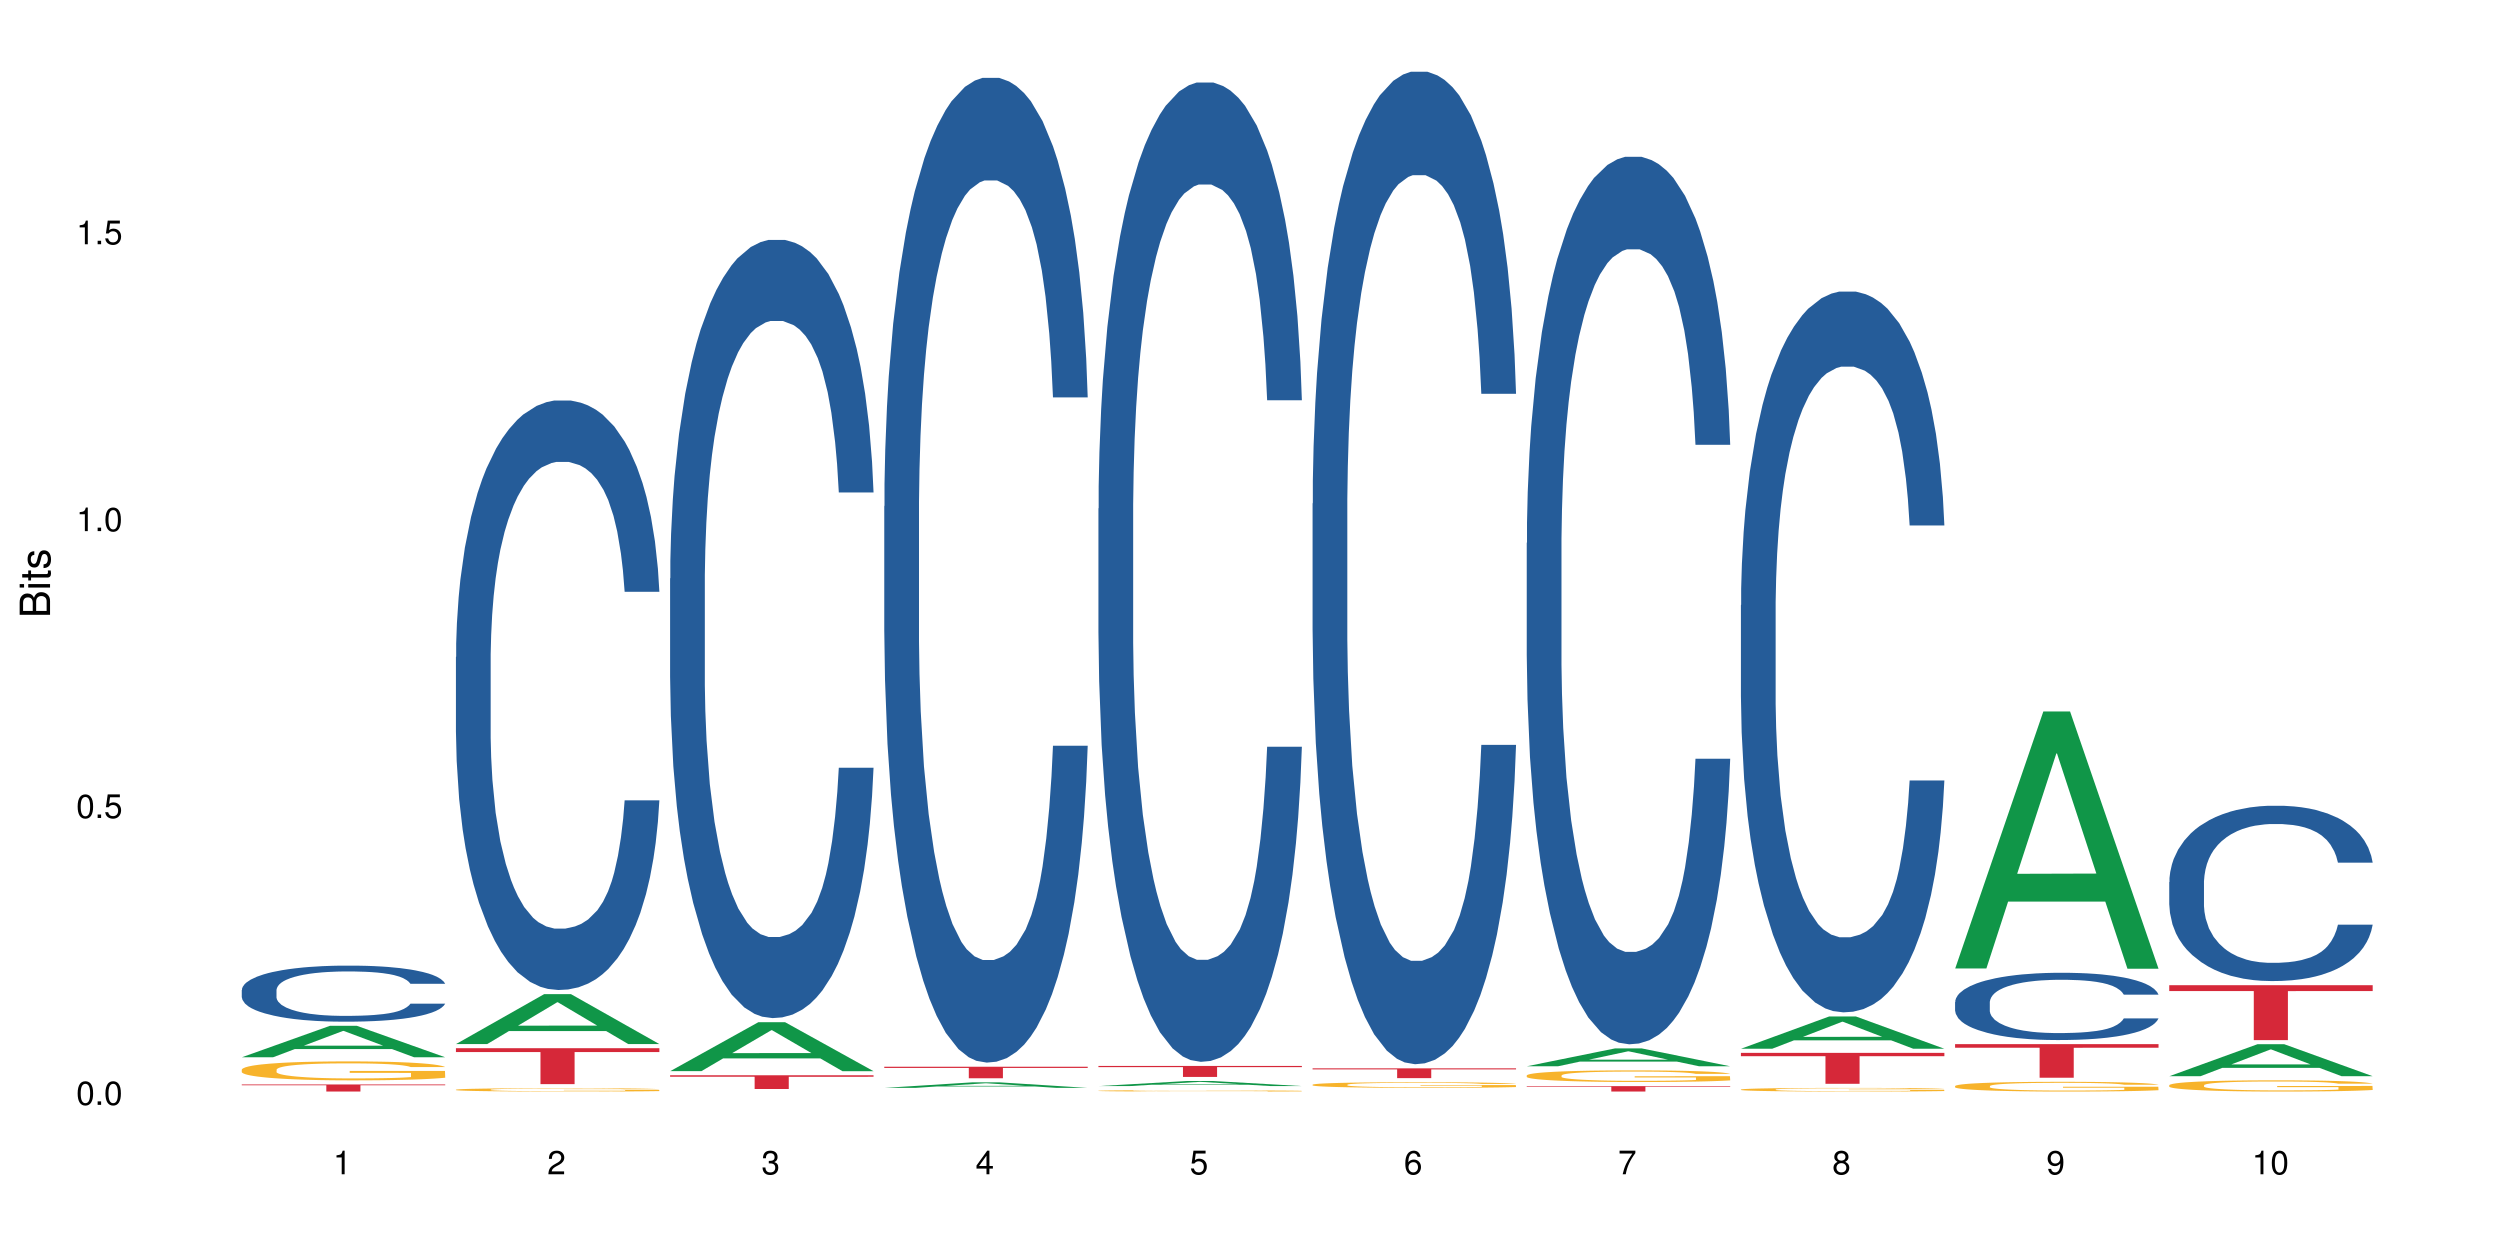 <?xml version="1.0" encoding="UTF-8"?>
<svg xmlns="http://www.w3.org/2000/svg" xmlns:xlink="http://www.w3.org/1999/xlink" width="720pt" height="360pt" viewBox="0 0 720 360" version="1.1">
<defs>
<g>
<symbol overflow="visible" id="glyph0-0">
<path style="stroke:none;" d=""/>
</symbol>
<symbol overflow="visible" id="glyph0-1">
<path style="stroke:none;" d="M 2.641 -6.797 C 2 -6.797 1.422 -6.531 1.078 -6.047 C 0.641 -5.453 0.406 -4.547 0.406 -3.297 C 0.406 -1 1.188 0.219 2.641 0.219 C 4.078 0.219 4.859 -1 4.859 -3.234 C 4.859 -4.562 4.656 -5.438 4.203 -6.047 C 3.844 -6.531 3.281 -6.797 2.641 -6.797 Z M 2.641 -6.047 C 3.547 -6.047 4 -5.125 4 -3.312 C 4 -1.375 3.562 -0.484 2.625 -0.484 C 1.734 -0.484 1.281 -1.422 1.281 -3.281 C 1.281 -5.141 1.734 -6.047 2.641 -6.047 Z M 2.641 -6.047 "/>
</symbol>
<symbol overflow="visible" id="glyph0-2">
<path style="stroke:none;" d="M 1.828 -1 L 0.828 -1 L 0.828 0 L 1.828 0 Z M 1.828 -1 "/>
</symbol>
<symbol overflow="visible" id="glyph0-3">
<path style="stroke:none;" d="M 4.562 -6.797 L 1.062 -6.797 L 0.547 -3.094 L 1.328 -3.094 C 1.719 -3.562 2.047 -3.734 2.578 -3.734 C 3.484 -3.734 4.062 -3.109 4.062 -2.094 C 4.062 -1.125 3.484 -0.531 2.578 -0.531 C 1.828 -0.531 1.375 -0.906 1.188 -1.672 L 0.328 -1.672 C 0.453 -1.109 0.547 -0.844 0.75 -0.594 C 1.125 -0.078 1.828 0.219 2.594 0.219 C 3.969 0.219 4.922 -0.781 4.922 -2.219 C 4.922 -3.562 4.031 -4.484 2.719 -4.484 C 2.25 -4.484 1.859 -4.359 1.469 -4.062 L 1.734 -5.969 L 4.562 -5.969 Z M 4.562 -6.797 "/>
</symbol>
<symbol overflow="visible" id="glyph0-4">
<path style="stroke:none;" d="M 2.484 -4.844 L 2.484 0 L 3.328 0 L 3.328 -6.797 L 2.766 -6.797 C 2.469 -5.75 2.281 -5.609 0.984 -5.453 L 0.984 -4.844 Z M 2.484 -4.844 "/>
</symbol>
<symbol overflow="visible" id="glyph0-5">
<path style="stroke:none;" d="M 4.859 -0.828 L 1.281 -0.828 C 1.359 -1.391 1.672 -1.75 2.5 -2.234 L 3.469 -2.75 C 4.406 -3.266 4.906 -3.969 4.906 -4.812 C 4.906 -5.375 4.672 -5.906 4.266 -6.266 C 3.859 -6.625 3.375 -6.797 2.719 -6.797 C 1.859 -6.797 1.219 -6.5 0.844 -5.922 C 0.609 -5.562 0.5 -5.125 0.484 -4.438 L 1.328 -4.438 C 1.359 -4.906 1.406 -5.188 1.531 -5.406 C 1.75 -5.812 2.188 -6.062 2.703 -6.062 C 3.469 -6.062 4.031 -5.516 4.031 -4.781 C 4.031 -4.25 3.719 -3.797 3.125 -3.438 L 2.234 -2.938 C 0.812 -2.141 0.406 -1.5 0.328 0 L 4.859 0 Z M 4.859 -0.828 "/>
</symbol>
<symbol overflow="visible" id="glyph0-6">
<path style="stroke:none;" d="M 2.125 -3.125 L 2.578 -3.125 C 3.516 -3.125 3.984 -2.703 3.984 -1.891 C 3.984 -1.031 3.469 -0.531 2.578 -0.531 C 1.656 -0.531 1.203 -0.984 1.156 -1.969 L 0.312 -1.969 C 0.344 -1.422 0.438 -1.078 0.609 -0.766 C 0.953 -0.109 1.625 0.219 2.547 0.219 C 3.953 0.219 4.859 -0.609 4.859 -1.906 C 4.859 -2.766 4.516 -3.25 3.703 -3.516 C 4.344 -3.766 4.656 -4.25 4.656 -4.938 C 4.656 -6.109 3.875 -6.797 2.578 -6.797 C 1.203 -6.797 0.484 -6.047 0.453 -4.609 L 1.297 -4.609 C 1.312 -5.016 1.344 -5.25 1.453 -5.453 C 1.641 -5.828 2.062 -6.062 2.594 -6.062 C 3.344 -6.062 3.797 -5.625 3.797 -4.906 C 3.797 -4.422 3.609 -4.141 3.25 -3.984 C 3.016 -3.891 2.719 -3.844 2.125 -3.844 Z M 2.125 -3.125 "/>
</symbol>
<symbol overflow="visible" id="glyph0-7">
<path style="stroke:none;" d="M 3.141 -1.625 L 3.141 0 L 3.984 0 L 3.984 -1.625 L 4.984 -1.625 L 4.984 -2.391 L 3.984 -2.391 L 3.984 -6.797 L 3.359 -6.797 L 0.266 -2.516 L 0.266 -1.625 Z M 3.141 -2.391 L 1 -2.391 L 3.141 -5.359 Z M 3.141 -2.391 "/>
</symbol>
<symbol overflow="visible" id="glyph0-8">
<path style="stroke:none;" d="M 4.781 -5.031 C 4.609 -6.141 3.891 -6.797 2.844 -6.797 C 2.094 -6.797 1.422 -6.438 1.031 -5.828 C 0.609 -5.172 0.406 -4.344 0.406 -3.094 C 0.406 -1.953 0.578 -1.234 0.984 -0.625 C 1.359 -0.078 1.953 0.219 2.703 0.219 C 3.984 0.219 4.922 -0.734 4.922 -2.078 C 4.922 -3.344 4.062 -4.234 2.844 -4.234 C 2.172 -4.234 1.641 -3.969 1.281 -3.469 C 1.281 -5.125 1.828 -6.047 2.797 -6.047 C 3.391 -6.047 3.797 -5.672 3.938 -5.031 Z M 2.734 -3.484 C 3.547 -3.484 4.062 -2.922 4.062 -2 C 4.062 -1.156 3.484 -0.531 2.703 -0.531 C 1.922 -0.531 1.328 -1.188 1.328 -2.047 C 1.328 -2.891 1.906 -3.484 2.734 -3.484 Z M 2.734 -3.484 "/>
</symbol>
<symbol overflow="visible" id="glyph0-9">
<path style="stroke:none;" d="M 4.984 -6.797 L 0.438 -6.797 L 0.438 -5.969 L 4.109 -5.969 C 2.5 -3.656 1.828 -2.234 1.328 0 L 2.219 0 C 2.594 -2.172 3.453 -4.047 4.984 -6.094 Z M 4.984 -6.797 "/>
</symbol>
<symbol overflow="visible" id="glyph0-10">
<path style="stroke:none;" d="M 3.75 -3.578 C 4.453 -4 4.688 -4.344 4.688 -4.984 C 4.688 -6.047 3.844 -6.797 2.641 -6.797 C 1.438 -6.797 0.594 -6.047 0.594 -4.984 C 0.594 -4.359 0.828 -4.016 1.516 -3.578 C 0.734 -3.203 0.359 -2.641 0.359 -1.891 C 0.359 -0.641 1.297 0.219 2.641 0.219 C 3.984 0.219 4.922 -0.641 4.922 -1.875 C 4.922 -2.641 4.531 -3.203 3.75 -3.578 Z M 2.641 -6.047 C 3.359 -6.047 3.812 -5.625 3.812 -4.969 C 3.812 -4.344 3.344 -3.922 2.641 -3.922 C 1.922 -3.922 1.453 -4.344 1.453 -4.984 C 1.453 -5.625 1.922 -6.047 2.641 -6.047 Z M 2.641 -3.203 C 3.484 -3.203 4.062 -2.672 4.062 -1.875 C 4.062 -1.062 3.484 -0.531 2.625 -0.531 C 1.797 -0.531 1.219 -1.078 1.219 -1.875 C 1.219 -2.672 1.797 -3.203 2.641 -3.203 Z M 2.641 -3.203 "/>
</symbol>
<symbol overflow="visible" id="glyph0-11">
<path style="stroke:none;" d="M 0.516 -1.547 C 0.672 -0.438 1.406 0.219 2.438 0.219 C 3.188 0.219 3.859 -0.141 4.266 -0.75 C 4.688 -1.406 4.891 -2.25 4.891 -3.484 C 4.891 -4.625 4.703 -5.359 4.312 -5.953 C 3.938 -6.5 3.344 -6.797 2.594 -6.797 C 1.297 -6.797 0.359 -5.844 0.359 -4.516 C 0.359 -3.25 1.234 -2.344 2.453 -2.344 C 3.094 -2.344 3.562 -2.578 4.016 -3.109 C 4 -1.453 3.469 -0.531 2.5 -0.531 C 1.906 -0.531 1.484 -0.906 1.359 -1.547 Z M 2.578 -6.062 C 3.375 -6.062 3.969 -5.406 3.969 -4.531 C 3.969 -3.688 3.375 -3.094 2.547 -3.094 C 1.734 -3.094 1.234 -3.672 1.234 -4.578 C 1.234 -5.438 1.797 -6.062 2.578 -6.062 Z M 2.578 -6.062 "/>
</symbol>
<symbol overflow="visible" id="glyph1-0">
<path style="stroke:none;" d=""/>
</symbol>
<symbol overflow="visible" id="glyph1-1">
<path style="stroke:none;" d="M 0 -0.953 L 0 -4.891 C 0 -5.719 -0.234 -6.344 -0.734 -6.797 C -1.188 -7.234 -1.812 -7.469 -2.5 -7.469 C -3.547 -7.469 -4.188 -7 -4.625 -5.875 C -4.984 -6.672 -5.641 -7.094 -6.531 -7.094 C -7.156 -7.094 -7.734 -6.859 -8.141 -6.391 C -8.562 -5.938 -8.75 -5.344 -8.75 -4.5 L -8.75 -0.953 Z M -4.984 -2.062 L -7.766 -2.062 L -7.766 -4.219 C -7.766 -4.844 -7.688 -5.203 -7.453 -5.5 C -7.219 -5.812 -6.859 -5.969 -6.375 -5.969 C -5.906 -5.969 -5.531 -5.812 -5.297 -5.5 C -5.062 -5.203 -4.984 -4.844 -4.984 -4.219 Z M -0.984 -2.062 L -4 -2.062 L -4 -4.781 C -4 -5.328 -3.859 -5.688 -3.578 -5.953 C -3.297 -6.219 -2.922 -6.359 -2.484 -6.359 C -2.062 -6.359 -1.688 -6.219 -1.406 -5.953 C -1.109 -5.688 -0.984 -5.328 -0.984 -4.781 Z M -0.984 -2.062 "/>
</symbol>
<symbol overflow="visible" id="glyph1-2">
<path style="stroke:none;" d="M -6.281 -1.797 L -6.281 -0.797 L 0 -0.797 L 0 -1.797 Z M -8.75 -1.797 L -8.75 -0.797 L -7.484 -0.797 L -7.484 -1.797 Z M -8.75 -1.797 "/>
</symbol>
<symbol overflow="visible" id="glyph1-3">
<path style="stroke:none;" d="M -6.281 -3.047 L -6.281 -2.016 L -8.016 -2.016 L -8.016 -1.016 L -6.281 -1.016 L -6.281 -0.172 L -5.469 -0.172 L -5.469 -1.016 L -0.719 -1.016 C -0.078 -1.016 0.281 -1.453 0.281 -2.234 C 0.281 -2.469 0.25 -2.719 0.188 -3.047 L -0.641 -3.047 C -0.609 -2.922 -0.594 -2.766 -0.594 -2.562 C -0.594 -2.141 -0.719 -2.016 -1.156 -2.016 L -5.469 -2.016 L -5.469 -3.047 Z M -6.281 -3.047 "/>
</symbol>
<symbol overflow="visible" id="glyph1-4">
<path style="stroke:none;" d="M -4.531 -5.25 C -5.766 -5.25 -6.469 -4.422 -6.469 -2.969 C -6.469 -1.516 -5.719 -0.562 -4.547 -0.562 C -3.562 -0.562 -3.094 -1.062 -2.734 -2.562 L -2.516 -3.484 C -2.344 -4.188 -2.094 -4.469 -1.625 -4.469 C -1.047 -4.469 -0.641 -3.875 -0.641 -3 C -0.641 -2.453 -0.797 -2 -1.062 -1.75 C -1.25 -1.594 -1.422 -1.531 -1.875 -1.469 L -1.875 -0.406 C -0.422 -0.453 0.281 -1.266 0.281 -2.922 C 0.281 -4.5 -0.5 -5.516 -1.719 -5.516 C -2.656 -5.516 -3.172 -4.984 -3.469 -3.734 L -3.703 -2.766 C -3.891 -1.953 -4.156 -1.609 -4.594 -1.609 C -5.172 -1.609 -5.547 -2.125 -5.547 -2.938 C -5.547 -3.75 -5.203 -4.172 -4.531 -4.203 Z M -4.531 -5.25 "/>
</symbol>
</g>
</defs>
<g id="surface91459">
<rect x="0" y="0" width="720" height="360" style="fill:rgb(100%,100%,100%);fill-opacity:1;stroke:none;"/>
<path style=" stroke:none;fill-rule:nonzero;fill:rgb(6.275%,58.824%,28.235%);fill-opacity:1;" d="M 69.629 304.492 L 69.691 304.484 L 95.047 295.426 L 102.746 295.426 L 128.223 304.5 L 119.273 304.5 L 112.887 302.133 L 84.902 302.133 L 78.645 304.492 L 69.629 304.492 L 87.598 301.152 L 110.32 301.145 L 98.988 296.91 L 98.863 296.902 L 98.738 296.926 L 87.535 301.145 L 87.598 301.152 Z M 69.629 304.492 "/>
<path style=" stroke:none;fill-rule:nonzero;fill:rgb(14.51%,36.078%,60%);fill-opacity:1;" d="M 69.629 285.129 L 69.699 285.113 L 69.699 284.762 L 69.914 284.199 L 70.414 283.492 L 70.914 283.004 L 72.203 282.133 L 73.988 281.293 L 75.848 280.645 L 77.203 280.262 L 78.418 279.965 L 81.207 279.418 L 82.992 279.141 L 84.922 278.891 L 87.281 278.637 L 88.996 278.492 L 92.852 278.254 L 95.711 278.152 L 97.926 278.105 L 102.715 278.105 L 105.574 278.164 L 107.645 278.238 L 109.93 278.359 L 111.859 278.492 L 115.219 278.816 L 118.219 279.227 L 119.578 279.465 L 121.723 279.922 L 123.367 280.363 L 124.508 280.746 L 125.797 281.293 L 126.938 281.957 L 127.797 282.711 L 128.223 283.344 L 118.219 283.344 L 117.719 282.754 L 117.148 282.297 L 116.078 281.691 L 115.004 281.266 L 113.504 280.836 L 112.148 280.555 L 110.289 280.277 L 108.645 280.098 L 106.93 279.965 L 105.285 279.879 L 102.141 279.789 L 98.5 279.789 L 97.141 279.816 L 94.355 279.938 L 92.852 280.039 L 90.711 280.246 L 89.207 280.438 L 87.422 280.734 L 86.207 280.984 L 84.707 281.367 L 83.637 281.707 L 82.422 282.195 L 81.707 282.562 L 81.062 282.977 L 80.492 283.461 L 80.062 283.98 L 79.777 284.523 L 79.633 285.055 L 79.633 287.344 L 79.777 287.875 L 80.133 288.492 L 81.062 289.395 L 82.422 290.176 L 83.992 290.797 L 85.492 291.238 L 86.352 291.445 L 87.492 291.68 L 89.281 291.977 L 91.852 292.27 L 93.352 292.387 L 95.641 292.508 L 97.996 292.566 L 101.141 292.566 L 103.93 292.508 L 105.785 292.434 L 107.715 292.316 L 110.359 292.062 L 112.004 291.828 L 113.434 291.547 L 114.504 291.266 L 115.219 291.031 L 116.293 290.574 L 117.148 290.07 L 117.793 289.555 L 118.219 289.055 L 128.223 289.055 L 127.797 289.645 L 127.152 290.219 L 126.508 290.648 L 125.508 291.164 L 124.367 291.621 L 122.723 292.137 L 121.363 292.477 L 119.578 292.848 L 117.934 293.125 L 116.148 293.379 L 113.504 293.672 L 111.789 293.82 L 109.93 293.953 L 107.715 294.07 L 104.93 294.176 L 101.93 294.234 L 99.141 294.246 L 96.141 294.219 L 93.926 294.16 L 90.996 294.027 L 87.352 293.762 L 84.707 293.48 L 82.633 293.199 L 80.848 292.906 L 78.848 292.508 L 76.273 291.859 L 74.703 291.355 L 73.633 290.941 L 72.418 290.367 L 71.559 289.852 L 70.559 289.023 L 69.844 287.977 L 69.629 287.164 Z M 69.629 285.129 "/>
<path style=" stroke:none;fill-rule:nonzero;fill:rgb(96.863%,70.196%,16.863%);fill-opacity:1;" d="M 69.629 308.023 L 69.699 308.02 L 69.699 307.918 L 69.988 307.695 L 70.703 307.383 L 71.629 307.129 L 72.629 306.93 L 73.273 306.824 L 74.344 306.676 L 75.273 306.562 L 77.633 306.34 L 80.633 306.129 L 82.277 306.039 L 84.137 305.953 L 86.777 305.859 L 87.992 305.824 L 91.711 305.746 L 95.926 305.695 L 100.57 305.68 L 102.715 305.684 L 105.645 305.707 L 109.645 305.762 L 111.934 305.809 L 113.719 305.859 L 115.578 305.926 L 117.863 306.023 L 120.008 306.145 L 121.723 306.266 L 123.438 306.414 L 124.867 306.574 L 126.082 306.75 L 127.152 306.961 L 127.797 307.133 L 128.223 307.309 L 118.293 307.309 L 117.719 307.133 L 117.078 307 L 116.004 306.836 L 114.934 306.715 L 113.863 306.621 L 111.859 306.488 L 110.145 306.41 L 108.004 306.34 L 105.93 306.293 L 103.57 306.266 L 102.141 306.254 L 98.355 306.254 L 94.926 306.289 L 92.926 306.328 L 91.496 306.371 L 89.496 306.445 L 88.281 306.504 L 87.566 306.543 L 85.422 306.699 L 83.992 306.84 L 83.207 306.934 L 82.207 307.082 L 81.492 307.219 L 80.707 307.418 L 80.277 307.57 L 79.703 307.906 L 79.633 308.809 L 79.848 308.996 L 80.277 309.203 L 80.848 309.383 L 81.707 309.57 L 82.562 309.715 L 84.062 309.91 L 85.352 310.043 L 86.352 310.125 L 88.281 310.262 L 89.066 310.305 L 90.922 310.395 L 92.852 310.465 L 95.211 310.527 L 96.996 310.555 L 99.855 310.582 L 103.5 310.582 L 107.789 310.551 L 110.504 310.512 L 112.359 310.473 L 113.574 310.438 L 115.078 310.383 L 116.148 310.332 L 117.148 310.277 L 118.363 310.191 L 118.363 308.996 L 100.715 308.992 L 100.715 308.434 L 128.152 308.426 L 128.223 310.383 L 126.723 310.516 L 124.867 310.645 L 123.078 310.746 L 121.223 310.832 L 118.578 310.926 L 116.434 310.984 L 113.148 311.055 L 110.145 311.102 L 107 311.129 L 104.215 311.145 L 100.93 311.148 L 97.996 311.141 L 94.855 311.109 L 92.352 311.07 L 90.066 311.02 L 87.781 310.957 L 84.922 310.852 L 83.062 310.766 L 81.133 310.66 L 79.203 310.535 L 77.488 310.402 L 76.348 310.297 L 75.203 310.176 L 73.988 310.027 L 72.844 309.855 L 71.988 309.703 L 71.203 309.527 L 70.629 309.363 L 70.059 309.137 L 69.773 308.957 L 69.629 308.801 Z M 69.629 308.023 "/>
<path style=" stroke:none;fill-rule:nonzero;fill:rgb(83.922%,15.686%,22.353%);fill-opacity:1;" d="M 69.629 312.328 L 128.223 312.328 L 128.223 312.547 L 103.805 312.551 L 103.805 314.371 L 93.98 314.371 L 93.98 312.551 L 93.836 312.547 L 69.629 312.547 Z M 69.629 312.328 "/>
<path style=" stroke:none;fill-rule:nonzero;fill:rgb(6.275%,58.824%,28.235%);fill-opacity:1;" d="M 131.309 300.688 L 131.371 300.672 L 156.727 286.305 L 164.426 286.305 L 189.902 300.699 L 180.953 300.699 L 174.566 296.941 L 146.582 296.941 L 140.324 300.688 L 131.309 300.688 L 149.273 295.387 L 172 295.375 L 160.668 288.656 L 160.543 288.641 L 160.418 288.684 L 149.211 295.375 L 149.273 295.387 Z M 131.309 300.688 "/>
<path style=" stroke:none;fill-rule:nonzero;fill:rgb(14.51%,36.078%,60%);fill-opacity:1;" d="M 131.309 189.219 L 131.379 189.062 L 131.379 185.34 L 131.594 179.441 L 132.094 171.992 L 132.594 166.871 L 133.883 157.715 L 135.668 148.871 L 137.523 142.043 L 138.883 138.008 L 140.098 134.902 L 142.883 129.164 L 144.672 126.215 L 146.602 123.574 L 148.957 120.938 L 150.672 119.387 L 154.531 116.902 L 157.391 115.816 L 159.605 115.352 L 164.395 115.352 L 167.25 115.973 L 169.324 116.746 L 171.609 117.988 L 173.539 119.387 L 176.898 122.801 L 179.898 127.145 L 181.258 129.629 L 183.402 134.438 L 185.043 139.094 L 186.188 143.129 L 187.473 148.871 L 188.617 155.855 L 189.477 163.77 L 189.902 170.441 L 179.898 170.441 L 179.398 164.234 L 178.828 159.422 L 177.758 153.062 L 176.684 148.559 L 175.184 144.059 L 173.824 141.113 L 171.969 138.164 L 170.324 136.301 L 168.609 134.902 L 166.965 133.973 L 163.82 133.043 L 160.176 133.043 L 158.82 133.352 L 156.031 134.594 L 154.531 135.68 L 152.387 137.852 L 150.887 139.871 L 149.102 142.973 L 147.887 145.613 L 146.387 149.648 L 145.312 153.215 L 144.098 158.336 L 143.387 162.215 L 142.742 166.562 L 142.172 171.684 L 141.742 177.113 L 141.457 182.855 L 141.312 188.441 L 141.312 212.496 L 141.457 218.082 L 141.812 224.602 L 142.742 234.066 L 144.098 242.293 L 145.672 248.809 L 147.172 253.465 L 148.031 255.637 L 149.172 258.121 L 150.961 261.227 L 153.531 264.328 L 155.031 265.57 L 157.32 266.812 L 159.676 267.434 L 162.82 267.434 L 165.609 266.812 L 167.465 266.035 L 169.395 264.793 L 172.039 262.156 L 173.684 259.672 L 175.113 256.727 L 176.184 253.777 L 176.898 251.293 L 177.969 246.48 L 178.828 241.207 L 179.473 235.773 L 179.898 230.5 L 189.902 230.5 L 189.477 236.707 L 188.832 242.758 L 188.188 247.258 L 187.188 252.691 L 186.047 257.5 L 184.402 262.934 L 183.043 266.5 L 181.258 270.383 L 179.613 273.328 L 177.828 275.969 L 175.184 279.07 L 173.469 280.625 L 171.609 282.02 L 169.395 283.262 L 166.609 284.348 L 163.605 284.969 L 160.82 285.125 L 157.82 284.812 L 155.605 284.191 L 152.676 282.797 L 149.031 280.004 L 146.387 277.055 L 144.312 274.105 L 142.527 271 L 140.527 266.812 L 137.953 259.984 L 136.383 254.707 L 135.309 250.363 L 134.094 244.309 L 133.238 238.879 L 132.238 230.188 L 131.523 219.168 L 131.309 210.633 Z M 131.309 189.219 "/>
<path style=" stroke:none;fill-rule:nonzero;fill:rgb(96.863%,70.196%,16.863%);fill-opacity:1;" d="M 131.309 313.816 L 131.379 313.816 L 131.379 313.801 L 131.664 313.762 L 132.379 313.707 L 133.309 313.66 L 134.309 313.625 L 134.953 313.605 L 136.023 313.578 L 136.953 313.562 L 139.312 313.52 L 142.312 313.484 L 143.957 313.469 L 145.812 313.453 L 148.457 313.438 L 149.672 313.43 L 153.391 313.414 L 157.605 313.406 L 164.395 313.406 L 167.324 313.41 L 171.324 313.418 L 173.613 313.426 L 175.398 313.438 L 177.254 313.449 L 179.543 313.465 L 181.688 313.488 L 183.402 313.508 L 185.117 313.535 L 186.547 313.562 L 187.762 313.594 L 188.832 313.629 L 189.477 313.66 L 189.902 313.691 L 179.973 313.691 L 179.398 313.66 L 178.758 313.637 L 177.684 313.609 L 176.613 313.586 L 175.539 313.57 L 173.539 313.547 L 171.824 313.531 L 169.68 313.52 L 167.609 313.512 L 165.25 313.508 L 163.82 313.504 L 160.035 313.504 L 156.605 313.512 L 154.605 313.52 L 153.176 313.527 L 151.172 313.539 L 149.957 313.551 L 149.246 313.559 L 147.102 313.586 L 145.672 313.609 L 144.887 313.625 L 143.887 313.652 L 143.172 313.676 L 142.383 313.711 L 141.957 313.738 L 141.383 313.797 L 141.312 313.957 L 141.527 313.992 L 141.957 314.027 L 142.527 314.059 L 143.387 314.094 L 144.242 314.117 L 145.742 314.152 L 147.027 314.176 L 148.031 314.191 L 149.957 314.215 L 150.746 314.223 L 152.602 314.238 L 154.531 314.25 L 156.891 314.262 L 158.676 314.266 L 161.535 314.27 L 165.18 314.27 L 169.469 314.266 L 172.184 314.258 L 174.039 314.25 L 175.254 314.246 L 176.754 314.234 L 177.828 314.227 L 178.828 314.215 L 180.043 314.203 L 180.043 313.992 L 162.391 313.988 L 162.391 313.891 L 189.832 313.891 L 189.902 314.234 L 188.402 314.258 L 186.547 314.281 L 184.758 314.301 L 182.902 314.312 L 180.258 314.332 L 178.113 314.34 L 174.824 314.355 L 171.824 314.363 L 168.68 314.367 L 165.895 314.371 L 162.605 314.371 L 159.676 314.367 L 156.531 314.363 L 154.031 314.355 L 151.746 314.348 L 149.457 314.336 L 146.602 314.316 L 144.742 314.301 L 142.812 314.285 L 140.883 314.262 L 139.168 314.238 L 138.027 314.219 L 136.883 314.199 L 135.668 314.172 L 134.523 314.141 L 133.668 314.113 L 132.879 314.082 L 132.309 314.055 L 131.738 314.016 L 131.453 313.984 L 131.309 313.957 Z M 131.309 313.816 "/>
<path style=" stroke:none;fill-rule:nonzero;fill:rgb(83.922%,15.686%,22.353%);fill-opacity:1;" d="M 131.309 301.879 L 189.902 301.879 L 189.902 302.988 L 165.484 302.996 L 165.484 312.227 L 155.656 312.227 L 155.656 303.008 L 155.516 302.988 L 131.309 302.988 Z M 131.309 301.879 "/>
<path style=" stroke:none;fill-rule:nonzero;fill:rgb(6.275%,58.824%,28.235%);fill-opacity:1;" d="M 192.988 308.492 L 193.051 308.48 L 218.402 294.395 L 226.105 294.395 L 251.582 308.504 L 242.629 308.504 L 236.246 304.82 L 208.262 304.82 L 202.004 308.492 L 192.988 308.492 L 210.953 303.297 L 233.68 303.285 L 222.348 296.699 L 222.223 296.684 L 222.098 296.727 L 210.891 303.285 L 210.953 303.297 Z M 192.988 308.492 "/>
<path style=" stroke:none;fill-rule:nonzero;fill:rgb(14.51%,36.078%,60%);fill-opacity:1;" d="M 192.988 166.609 L 193.059 166.406 L 193.059 161.488 L 193.273 153.703 L 193.773 143.871 L 194.273 137.109 L 195.559 125.023 L 197.348 113.348 L 199.203 104.332 L 200.562 99.008 L 201.777 94.91 L 204.562 87.328 L 206.352 83.438 L 208.281 79.953 L 210.637 76.473 L 212.352 74.422 L 216.211 71.145 L 219.07 69.711 L 221.285 69.098 L 226.074 69.098 L 228.93 69.918 L 231.004 70.941 L 233.289 72.578 L 235.219 74.422 L 238.578 78.93 L 241.578 84.668 L 242.938 87.945 L 245.082 94.297 L 246.723 100.441 L 247.867 105.766 L 249.152 113.348 L 250.297 122.566 L 251.152 133.012 L 251.582 141.824 L 241.578 141.824 L 241.078 133.629 L 240.508 127.277 L 239.434 118.879 L 238.363 112.938 L 236.863 106.996 L 235.504 103.105 L 233.648 99.211 L 232.004 96.754 L 230.289 94.91 L 228.645 93.68 L 225.5 92.453 L 221.855 92.453 L 220.5 92.859 L 217.711 94.5 L 216.211 95.934 L 214.066 98.801 L 212.566 101.465 L 210.781 105.562 L 209.566 109.043 L 208.066 114.371 L 206.992 119.082 L 205.777 125.844 L 205.062 130.965 L 204.422 136.699 L 203.848 143.461 L 203.422 150.633 L 203.133 158.211 L 202.992 165.586 L 202.992 197.34 L 203.133 204.715 L 203.492 213.316 L 204.422 225.816 L 205.777 236.672 L 207.352 245.277 L 208.852 251.422 L 209.707 254.289 L 210.852 257.566 L 212.637 261.664 L 215.211 265.762 L 216.711 267.402 L 219 269.039 L 221.355 269.859 L 224.5 269.859 L 227.289 269.039 L 229.145 268.016 L 231.074 266.375 L 233.719 262.895 L 235.363 259.617 L 236.793 255.723 L 237.863 251.832 L 238.578 248.555 L 239.648 242.203 L 240.508 235.238 L 241.148 228.066 L 241.578 221.102 L 251.582 221.102 L 251.152 229.297 L 250.512 237.285 L 249.867 243.227 L 248.867 250.398 L 247.723 256.75 L 246.082 263.918 L 244.723 268.629 L 242.938 273.75 L 241.293 277.645 L 239.508 281.125 L 236.863 285.223 L 235.148 287.273 L 233.289 289.117 L 231.074 290.754 L 228.289 292.188 L 225.285 293.008 L 222.5 293.215 L 219.5 292.805 L 217.285 291.984 L 214.352 290.141 L 210.711 286.453 L 208.066 282.559 L 205.992 278.668 L 204.207 274.57 L 202.207 269.039 L 199.633 260.027 L 198.062 253.062 L 196.988 247.324 L 195.773 239.336 L 194.918 232.164 L 193.918 220.691 L 193.203 206.148 L 192.988 194.879 Z M 192.988 166.609 "/>
<path style=" stroke:none;fill-rule:nonzero;fill:rgb(83.922%,15.686%,22.353%);fill-opacity:1;" d="M 192.988 309.684 L 251.582 309.684 L 251.582 310.109 L 227.164 310.113 L 227.164 313.637 L 217.336 313.637 L 217.336 310.117 L 217.195 310.109 L 192.988 310.109 Z M 192.988 309.684 "/>
<path style=" stroke:none;fill-rule:nonzero;fill:rgb(6.275%,58.824%,28.235%);fill-opacity:1;" d="M 254.668 313.309 L 254.73 313.309 L 280.082 311.711 L 287.781 311.711 L 313.262 313.312 L 304.309 313.312 L 297.926 312.895 L 269.941 312.895 L 263.68 313.309 L 254.668 313.309 L 272.633 312.723 L 295.359 312.719 L 284.027 311.973 L 283.902 311.973 L 283.777 311.977 L 272.57 312.719 L 272.633 312.723 Z M 254.668 313.309 "/>
<path style=" stroke:none;fill-rule:nonzero;fill:rgb(14.51%,36.078%,60%);fill-opacity:1;" d="M 254.668 145.82 L 254.738 145.562 L 254.738 139.34 L 254.953 129.488 L 255.453 117.047 L 255.953 108.492 L 257.238 93.195 L 259.027 78.418 L 260.883 67.012 L 262.242 60.273 L 263.457 55.086 L 266.242 45.496 L 268.031 40.57 L 269.957 36.164 L 272.316 31.758 L 274.031 29.164 L 277.891 25.016 L 280.75 23.199 L 282.965 22.422 L 287.75 22.422 L 290.609 23.461 L 292.684 24.758 L 294.969 26.832 L 296.898 29.164 L 300.258 34.867 L 303.258 42.125 L 304.617 46.273 L 306.758 54.309 L 308.402 62.086 L 309.547 68.828 L 310.832 78.418 L 311.977 90.086 L 312.832 103.305 L 313.262 114.453 L 303.258 114.453 L 302.758 104.082 L 302.188 96.047 L 301.113 85.418 L 300.043 77.898 L 298.543 70.383 L 297.184 65.457 L 295.328 60.531 L 293.684 57.422 L 291.969 55.086 L 290.324 53.531 L 287.18 51.977 L 283.535 51.977 L 282.18 52.496 L 279.391 54.57 L 277.891 56.383 L 275.746 60.012 L 274.246 63.383 L 272.461 68.566 L 271.246 72.977 L 269.746 79.715 L 268.672 85.676 L 267.457 94.23 L 266.742 100.715 L 266.102 107.973 L 265.527 116.527 L 265.102 125.602 L 264.812 135.191 L 264.672 144.523 L 264.672 184.707 L 264.812 194.039 L 265.172 204.926 L 266.102 220.742 L 267.457 234.48 L 269.031 245.367 L 270.531 253.145 L 271.387 256.773 L 272.531 260.922 L 274.316 266.105 L 276.891 271.293 L 278.391 273.367 L 280.676 275.441 L 283.035 276.477 L 286.18 276.477 L 288.965 275.441 L 290.824 274.145 L 292.754 272.07 L 295.398 267.664 L 297.043 263.516 L 298.469 258.59 L 299.543 253.664 L 300.258 249.516 L 301.328 241.48 L 302.188 232.664 L 302.828 223.594 L 303.258 214.777 L 313.262 214.777 L 312.832 225.148 L 312.191 235.258 L 311.547 242.777 L 310.547 251.848 L 309.402 259.887 L 307.762 268.957 L 306.402 274.922 L 304.617 281.402 L 302.973 286.328 L 301.188 290.734 L 298.543 295.918 L 296.828 298.512 L 294.969 300.844 L 292.754 302.918 L 289.969 304.734 L 286.965 305.77 L 284.18 306.031 L 281.176 305.512 L 278.961 304.473 L 276.031 302.141 L 272.387 297.477 L 269.746 292.551 L 267.672 287.625 L 265.887 282.438 L 263.887 275.441 L 261.312 264.031 L 259.742 255.219 L 258.668 247.961 L 257.453 237.852 L 256.598 228.777 L 255.598 214.258 L 254.883 195.855 L 254.668 181.594 Z M 254.668 145.82 "/>
<path style=" stroke:none;fill-rule:nonzero;fill:rgb(83.922%,15.686%,22.353%);fill-opacity:1;" d="M 254.668 307.211 L 313.262 307.211 L 313.262 307.566 L 288.84 307.566 L 288.84 310.531 L 279.016 310.531 L 279.016 307.57 L 278.875 307.566 L 254.668 307.566 Z M 254.668 307.211 "/>
<path style=" stroke:none;fill-rule:nonzero;fill:rgb(6.275%,58.824%,28.235%);fill-opacity:1;" d="M 316.348 312.789 L 316.41 312.789 L 341.762 311.336 L 349.461 311.336 L 374.941 312.789 L 365.988 312.789 L 359.605 312.41 L 331.621 312.41 L 325.359 312.789 L 316.348 312.789 L 334.312 312.254 L 357.039 312.254 L 345.707 311.574 L 345.582 311.574 L 345.457 311.578 L 334.25 312.254 L 334.312 312.254 Z M 316.348 312.789 "/>
<path style=" stroke:none;fill-rule:nonzero;fill:rgb(14.51%,36.078%,60%);fill-opacity:1;" d="M 316.348 146.48 L 316.418 146.223 L 316.418 140.035 L 316.633 130.238 L 317.133 117.863 L 317.633 109.355 L 318.918 94.145 L 320.703 79.449 L 322.562 68.105 L 323.922 61.402 L 325.137 56.246 L 327.922 46.707 L 329.707 41.809 L 331.637 37.426 L 333.996 33.043 L 335.711 30.465 L 339.57 26.34 L 342.43 24.535 L 344.645 23.762 L 349.43 23.762 L 352.289 24.793 L 354.363 26.082 L 356.648 28.145 L 358.578 30.465 L 361.938 36.137 L 364.938 43.355 L 366.293 47.48 L 368.438 55.473 L 370.082 63.207 L 371.227 69.91 L 372.512 79.449 L 373.656 91.051 L 374.512 104.199 L 374.941 115.285 L 364.938 115.285 L 364.438 104.973 L 363.867 96.98 L 362.793 86.41 L 361.723 78.934 L 360.223 71.457 L 358.863 66.559 L 357.004 61.66 L 355.363 58.566 L 353.648 56.246 L 352.004 54.699 L 348.859 53.152 L 345.215 53.152 L 343.855 53.668 L 341.07 55.73 L 339.57 57.535 L 337.426 61.145 L 335.926 64.496 L 334.141 69.652 L 332.926 74.035 L 331.422 80.738 L 330.352 86.668 L 329.137 95.176 L 328.422 101.621 L 327.777 108.84 L 327.207 117.348 L 326.777 126.371 L 326.492 135.91 L 326.352 145.191 L 326.352 185.152 L 326.492 194.438 L 326.852 205.266 L 327.777 220.992 L 329.137 234.656 L 330.707 245.484 L 332.211 253.219 L 333.066 256.828 L 334.211 260.953 L 335.996 266.109 L 338.57 271.266 L 340.07 273.328 L 342.355 275.391 L 344.715 276.422 L 347.859 276.422 L 350.645 275.391 L 352.504 274.102 L 354.434 272.039 L 357.078 267.656 L 358.719 263.531 L 360.148 258.633 L 361.223 253.734 L 361.938 249.609 L 363.008 241.617 L 363.867 232.852 L 364.508 223.828 L 364.938 215.062 L 374.941 215.062 L 374.512 225.375 L 373.871 235.43 L 373.227 242.906 L 372.227 251.93 L 371.082 259.922 L 369.438 268.945 L 368.082 274.875 L 366.293 281.32 L 364.652 286.219 L 362.863 290.602 L 360.223 295.758 L 358.508 298.336 L 356.648 300.656 L 354.434 302.719 L 351.645 304.523 L 348.645 305.555 L 345.859 305.812 L 342.855 305.297 L 340.641 304.266 L 337.711 301.945 L 334.066 297.305 L 331.422 292.406 L 329.352 287.508 L 327.566 282.352 L 325.562 275.391 L 322.992 264.047 L 321.418 255.281 L 320.348 248.062 L 319.133 238.008 L 318.273 228.984 L 317.273 214.547 L 316.559 196.242 L 316.348 182.059 Z M 316.348 146.48 "/>
<path style=" stroke:none;fill-rule:nonzero;fill:rgb(96.863%,70.196%,16.863%);fill-opacity:1;" d="M 316.348 314.141 L 316.418 314.141 L 316.418 314.133 L 316.703 314.117 L 317.418 314.094 L 318.348 314.078 L 319.348 314.062 L 319.992 314.055 L 321.062 314.043 L 321.992 314.035 L 324.348 314.02 L 327.352 314.004 L 328.992 313.996 L 330.852 313.992 L 333.496 313.984 L 334.711 313.98 L 338.426 313.977 L 342.641 313.973 L 347.289 313.969 L 349.43 313.969 L 352.359 313.973 L 356.363 313.977 L 358.648 313.98 L 360.434 313.984 L 362.293 313.988 L 364.578 313.996 L 366.723 314.004 L 368.438 314.012 L 370.152 314.023 L 371.582 314.035 L 372.797 314.047 L 373.871 314.062 L 374.512 314.078 L 374.941 314.09 L 365.008 314.09 L 364.438 314.078 L 363.793 314.066 L 362.723 314.055 L 361.648 314.047 L 360.578 314.039 L 358.578 314.031 L 356.863 314.023 L 354.719 314.02 L 352.645 314.016 L 350.289 314.012 L 345.07 314.012 L 341.641 314.016 L 339.641 314.02 L 338.211 314.02 L 336.211 314.027 L 334.996 314.031 L 334.281 314.035 L 332.137 314.043 L 330.707 314.055 L 329.922 314.062 L 328.922 314.074 L 328.207 314.082 L 327.422 314.098 L 326.992 314.109 L 326.422 314.133 L 326.352 314.199 L 326.562 314.215 L 326.992 314.227 L 327.566 314.242 L 328.422 314.254 L 329.281 314.266 L 330.781 314.281 L 332.066 314.289 L 333.066 314.297 L 334.996 314.305 L 335.781 314.309 L 337.641 314.316 L 339.57 314.32 L 341.93 314.324 L 343.715 314.328 L 354.504 314.328 L 357.219 314.324 L 359.078 314.32 L 360.293 314.316 L 361.793 314.312 L 362.863 314.312 L 363.867 314.309 L 365.078 314.301 L 365.078 314.215 L 347.43 314.211 L 347.43 314.172 L 374.871 314.172 L 374.941 314.312 L 373.441 314.324 L 371.582 314.332 L 369.797 314.34 L 367.938 314.348 L 365.293 314.355 L 363.152 314.359 L 359.863 314.363 L 356.863 314.367 L 353.719 314.371 L 344.715 314.371 L 341.57 314.367 L 339.07 314.363 L 336.781 314.359 L 334.496 314.355 L 331.637 314.348 L 329.781 314.344 L 327.852 314.336 L 325.922 314.324 L 324.207 314.316 L 321.918 314.301 L 320.703 314.289 L 319.562 314.277 L 318.703 314.266 L 317.918 314.25 L 317.348 314.238 L 316.773 314.223 L 316.488 314.211 L 316.348 314.199 Z M 316.348 314.141 "/>
<path style=" stroke:none;fill-rule:nonzero;fill:rgb(83.922%,15.686%,22.353%);fill-opacity:1;" d="M 316.348 306.992 L 374.941 306.992 L 374.941 307.332 L 350.52 307.332 L 350.52 310.156 L 340.695 310.156 L 340.695 307.336 L 340.555 307.332 L 316.348 307.332 Z M 316.348 306.992 "/>
<path style=" stroke:none;fill-rule:nonzero;fill:rgb(14.51%,36.078%,60%);fill-opacity:1;" d="M 378.023 145.031 L 378.098 144.77 L 378.098 138.5 L 378.312 128.57 L 378.812 116.027 L 379.312 107.406 L 380.598 91.992 L 382.383 77.098 L 384.242 65.602 L 385.602 58.809 L 386.812 53.582 L 389.602 43.918 L 391.387 38.953 L 393.316 34.512 L 395.676 30.07 L 397.391 27.457 L 401.25 23.277 L 404.105 21.445 L 406.324 20.664 L 411.109 20.664 L 413.969 21.707 L 416.039 23.016 L 418.328 25.105 L 420.258 27.457 L 423.613 33.203 L 426.617 40.52 L 427.973 44.699 L 430.117 52.801 L 431.762 60.637 L 432.906 67.43 L 434.191 77.098 L 435.336 88.855 L 436.191 102.18 L 436.621 113.414 L 426.617 113.414 L 426.117 102.965 L 425.543 94.863 L 424.473 84.152 L 423.402 76.574 L 421.898 69 L 420.543 64.035 L 418.684 59.07 L 417.039 55.934 L 415.324 53.582 L 413.684 52.016 L 410.539 50.449 L 406.895 50.449 L 405.535 50.973 L 402.75 53.062 L 401.25 54.891 L 399.105 58.547 L 397.605 61.945 L 395.816 67.172 L 394.602 71.613 L 393.102 78.406 L 392.031 84.414 L 390.816 93.035 L 390.102 99.566 L 389.457 106.883 L 388.887 115.508 L 388.457 124.652 L 388.172 134.316 L 388.027 143.723 L 388.027 184.223 L 388.172 193.629 L 388.531 204.602 L 389.457 220.539 L 390.816 234.387 L 392.387 245.359 L 393.891 253.199 L 394.746 256.855 L 395.891 261.035 L 397.676 266.262 L 400.25 271.488 L 401.75 273.578 L 404.035 275.668 L 406.395 276.711 L 409.539 276.711 L 412.324 275.668 L 414.184 274.359 L 416.113 272.27 L 418.758 267.828 L 420.398 263.648 L 421.828 258.684 L 422.902 253.719 L 423.613 249.539 L 424.688 241.441 L 425.543 232.559 L 426.188 223.414 L 426.617 214.527 L 436.621 214.527 L 436.191 224.98 L 435.547 235.172 L 434.906 242.746 L 433.906 251.891 L 432.762 259.992 L 431.117 269.137 L 429.762 275.145 L 427.973 281.676 L 426.332 286.641 L 424.543 291.082 L 421.898 296.309 L 420.184 298.922 L 418.328 301.273 L 416.113 303.363 L 413.324 305.191 L 410.324 306.238 L 407.539 306.5 L 404.535 305.977 L 402.32 304.93 L 399.391 302.578 L 395.746 297.875 L 393.102 292.91 L 391.031 287.949 L 389.242 282.723 L 387.242 275.668 L 384.672 264.172 L 383.098 255.289 L 382.027 247.973 L 380.812 237.781 L 379.953 228.637 L 378.953 214.008 L 378.238 195.457 L 378.023 181.086 Z M 378.023 145.031 "/>
<path style=" stroke:none;fill-rule:nonzero;fill:rgb(96.863%,70.196%,16.863%);fill-opacity:1;" d="M 378.023 312.375 L 378.098 312.375 L 378.098 312.344 L 378.383 312.277 L 379.098 312.188 L 380.027 312.109 L 381.027 312.051 L 381.668 312.02 L 382.742 311.977 L 383.672 311.941 L 386.027 311.875 L 389.031 311.812 L 390.672 311.789 L 392.531 311.762 L 395.176 311.734 L 396.391 311.723 L 400.105 311.699 L 404.32 311.684 L 408.965 311.68 L 411.109 311.684 L 414.039 311.688 L 418.043 311.703 L 420.328 311.719 L 422.113 311.734 L 423.973 311.754 L 426.258 311.781 L 428.402 311.82 L 430.117 311.855 L 431.832 311.898 L 433.262 311.945 L 434.477 311.996 L 435.547 312.059 L 436.191 312.113 L 436.621 312.164 L 426.688 312.164 L 426.117 312.113 L 425.473 312.07 L 424.402 312.023 L 423.328 311.988 L 422.258 311.961 L 420.258 311.922 L 418.543 311.898 L 416.398 311.875 L 414.324 311.863 L 411.969 311.855 L 410.539 311.852 L 406.75 311.852 L 403.32 311.863 L 401.32 311.875 L 399.891 311.887 L 397.891 311.906 L 396.676 311.926 L 395.961 311.938 L 393.816 311.984 L 392.387 312.023 L 391.602 312.051 L 390.602 312.098 L 389.887 312.137 L 389.102 312.195 L 388.672 312.242 L 388.102 312.34 L 388.027 312.609 L 388.242 312.664 L 388.672 312.727 L 389.242 312.777 L 390.102 312.836 L 390.961 312.879 L 392.461 312.938 L 393.746 312.973 L 394.746 313 L 396.676 313.039 L 397.461 313.055 L 399.32 313.078 L 401.25 313.102 L 403.605 313.117 L 405.395 313.125 L 408.25 313.133 L 411.895 313.133 L 416.184 313.125 L 418.898 313.113 L 420.758 313.102 L 421.973 313.09 L 423.473 313.074 L 424.543 313.059 L 425.543 313.043 L 426.758 313.02 L 426.758 312.664 L 409.109 312.664 L 409.109 312.496 L 436.551 312.496 L 436.621 313.074 L 435.121 313.113 L 433.262 313.152 L 431.477 313.184 L 429.617 313.207 L 426.973 313.238 L 424.828 313.254 L 421.543 313.273 L 418.543 313.289 L 415.398 313.297 L 412.609 313.301 L 409.324 313.305 L 406.395 313.301 L 403.25 313.293 L 400.75 313.281 L 398.461 313.266 L 396.176 313.246 L 393.316 313.215 L 391.461 313.188 L 389.531 313.156 L 387.602 313.121 L 385.887 313.082 L 384.742 313.051 L 383.598 313.016 L 382.383 312.969 L 381.242 312.918 L 380.383 312.875 L 379.598 312.82 L 379.027 312.773 L 378.453 312.707 L 378.168 312.652 L 378.023 312.605 Z M 378.023 312.375 "/>
<path style=" stroke:none;fill-rule:nonzero;fill:rgb(83.922%,15.686%,22.353%);fill-opacity:1;" d="M 378.023 307.676 L 436.621 307.676 L 436.621 307.98 L 412.199 307.984 L 412.199 310.5 L 402.375 310.5 L 402.375 307.984 L 402.23 307.98 L 378.023 307.98 Z M 378.023 307.676 "/>
<path style=" stroke:none;fill-rule:nonzero;fill:rgb(6.275%,58.824%,28.235%);fill-opacity:1;" d="M 439.703 307.086 L 439.766 307.078 L 465.121 301.941 L 472.82 301.941 L 498.301 307.09 L 489.348 307.09 L 482.961 305.746 L 454.98 305.746 L 448.719 307.086 L 439.703 307.086 L 457.672 305.191 L 480.395 305.184 L 469.066 302.781 L 468.938 302.777 L 468.812 302.793 L 457.609 305.184 L 457.672 305.191 Z M 439.703 307.086 "/>
<path style=" stroke:none;fill-rule:nonzero;fill:rgb(14.51%,36.078%,60%);fill-opacity:1;" d="M 439.703 156.379 L 439.777 156.145 L 439.777 150.539 L 439.988 141.66 L 440.492 130.445 L 440.992 122.734 L 442.277 108.949 L 444.062 95.633 L 445.922 85.355 L 447.277 79.281 L 448.492 74.605 L 451.281 65.961 L 453.066 61.523 L 454.996 57.551 L 457.355 53.582 L 459.07 51.242 L 462.93 47.508 L 465.785 45.871 L 468 45.168 L 472.789 45.168 L 475.648 46.105 L 477.719 47.273 L 480.008 49.141 L 481.938 51.242 L 485.293 56.383 L 488.297 62.926 L 489.652 66.664 L 491.797 73.906 L 493.441 80.914 L 494.582 86.988 L 495.871 95.633 L 497.012 106.148 L 497.871 118.062 L 498.301 128.109 L 488.297 128.109 L 487.797 118.762 L 487.223 111.52 L 486.152 101.941 L 485.078 95.168 L 483.578 88.391 L 482.223 83.953 L 480.363 79.512 L 478.719 76.711 L 477.004 74.605 L 475.363 73.207 L 472.219 71.805 L 468.574 71.805 L 467.215 72.27 L 464.43 74.141 L 462.93 75.773 L 460.785 79.047 L 459.285 82.082 L 457.496 86.758 L 456.281 90.727 L 454.781 96.801 L 453.711 102.176 L 452.496 109.887 L 451.781 115.727 L 451.137 122.27 L 450.566 129.977 L 450.137 138.156 L 449.852 146.801 L 449.707 155.211 L 449.707 191.422 L 449.852 199.832 L 450.207 209.645 L 451.137 223.898 L 452.496 236.281 L 454.066 246.094 L 455.566 253.102 L 456.426 256.371 L 457.57 260.109 L 459.355 264.781 L 461.926 269.457 L 463.43 271.324 L 465.715 273.195 L 468.074 274.129 L 471.219 274.129 L 474.004 273.195 L 475.863 272.027 L 477.793 270.156 L 480.434 266.184 L 482.078 262.445 L 483.508 258.008 L 484.578 253.57 L 485.293 249.832 L 486.367 242.59 L 487.223 234.645 L 487.867 226.469 L 488.297 218.523 L 498.301 218.523 L 497.871 227.871 L 497.227 236.98 L 496.586 243.758 L 495.586 251.934 L 494.441 259.176 L 492.797 267.352 L 491.441 272.727 L 489.652 278.566 L 488.008 283.008 L 486.223 286.977 L 483.578 291.652 L 481.863 293.988 L 480.008 296.09 L 477.793 297.957 L 475.004 299.594 L 472.004 300.527 L 469.215 300.762 L 466.215 300.293 L 464 299.359 L 461.07 297.258 L 457.426 293.051 L 454.781 288.613 L 452.711 284.176 L 450.922 279.5 L 448.922 273.195 L 446.352 262.914 L 444.777 254.969 L 443.707 248.43 L 442.492 239.316 L 441.633 231.141 L 440.633 218.059 L 439.918 201.469 L 439.703 188.621 Z M 439.703 156.379 "/>
<path style=" stroke:none;fill-rule:nonzero;fill:rgb(96.863%,70.196%,16.863%);fill-opacity:1;" d="M 439.703 309.707 L 439.777 309.703 L 439.777 309.641 L 440.062 309.504 L 440.777 309.312 L 441.707 309.156 L 442.707 309.035 L 443.348 308.969 L 444.422 308.879 L 445.348 308.812 L 447.707 308.672 L 450.707 308.543 L 452.352 308.488 L 454.211 308.438 L 456.855 308.379 L 458.07 308.355 L 461.785 308.309 L 466 308.277 L 470.645 308.27 L 472.789 308.273 L 475.719 308.285 L 479.719 308.316 L 482.008 308.348 L 483.793 308.379 L 485.652 308.418 L 487.938 308.48 L 490.082 308.555 L 491.797 308.629 L 493.512 308.719 L 494.941 308.816 L 496.156 308.926 L 497.227 309.055 L 497.871 309.16 L 498.301 309.27 L 488.367 309.27 L 487.797 309.16 L 487.152 309.078 L 486.082 308.977 L 485.008 308.902 L 483.938 308.844 L 481.938 308.766 L 480.223 308.715 L 478.078 308.672 L 476.004 308.645 L 473.648 308.629 L 472.219 308.621 L 468.43 308.621 L 465 308.641 L 463 308.668 L 461.57 308.691 L 459.57 308.738 L 458.355 308.773 L 457.641 308.797 L 455.496 308.895 L 454.066 308.98 L 453.281 309.039 L 452.281 309.129 L 451.566 309.211 L 450.781 309.336 L 450.352 309.426 L 449.781 309.637 L 449.707 310.188 L 449.922 310.305 L 450.352 310.43 L 450.922 310.539 L 451.781 310.656 L 452.637 310.746 L 454.141 310.863 L 455.426 310.945 L 456.426 310.996 L 458.355 311.078 L 459.141 311.105 L 461 311.164 L 462.93 311.207 L 465.285 311.242 L 467.074 311.262 L 469.93 311.277 L 473.574 311.277 L 477.863 311.258 L 480.578 311.234 L 482.438 311.207 L 483.652 311.188 L 485.152 311.152 L 486.223 311.121 L 487.223 311.09 L 488.438 311.035 L 488.438 310.305 L 470.789 310.301 L 470.789 309.957 L 498.227 309.953 L 498.301 311.152 L 496.801 311.234 L 494.941 311.316 L 493.156 311.375 L 491.297 311.43 L 488.652 311.488 L 486.508 311.523 L 483.223 311.566 L 480.223 311.594 L 477.078 311.613 L 474.289 311.621 L 471.004 311.625 L 468.074 311.617 L 464.93 311.602 L 462.43 311.574 L 460.141 311.547 L 457.855 311.504 L 454.996 311.441 L 453.137 311.391 L 451.211 311.324 L 449.281 311.246 L 447.566 311.164 L 446.422 311.102 L 445.277 311.027 L 444.062 310.934 L 442.922 310.832 L 442.062 310.734 L 441.277 310.629 L 440.703 310.527 L 440.133 310.391 L 439.848 310.281 L 439.703 310.184 Z M 439.703 309.707 "/>
<path style=" stroke:none;fill-rule:nonzero;fill:rgb(83.922%,15.686%,22.353%);fill-opacity:1;" d="M 439.703 312.805 L 498.301 312.805 L 498.301 312.973 L 473.879 312.973 L 473.879 314.371 L 464.055 314.371 L 464.055 312.977 L 463.91 312.973 L 439.703 312.973 Z M 439.703 312.805 "/>
<path style=" stroke:none;fill-rule:nonzero;fill:rgb(6.275%,58.824%,28.235%);fill-opacity:1;" d="M 501.383 302.035 L 501.445 302.027 L 526.801 292.742 L 534.5 292.742 L 559.98 302.043 L 551.027 302.043 L 544.641 299.617 L 516.66 299.617 L 510.398 302.035 L 501.383 302.035 L 519.352 298.613 L 542.074 298.602 L 530.742 294.262 L 530.617 294.254 L 530.492 294.281 L 519.289 298.602 L 519.352 298.613 Z M 501.383 302.035 "/>
<path style=" stroke:none;fill-rule:nonzero;fill:rgb(14.51%,36.078%,60%);fill-opacity:1;" d="M 501.383 174.297 L 501.453 174.105 L 501.453 169.555 L 501.668 162.344 L 502.168 153.234 L 502.668 146.973 L 503.957 135.777 L 505.742 124.961 L 507.602 116.613 L 508.957 111.68 L 510.172 107.883 L 512.961 100.863 L 514.746 97.258 L 516.676 94.031 L 519.035 90.809 L 520.75 88.91 L 524.605 85.875 L 527.465 84.547 L 529.68 83.977 L 534.469 83.977 L 537.328 84.734 L 539.398 85.684 L 541.688 87.203 L 543.613 88.91 L 546.973 93.082 L 549.977 98.398 L 551.332 101.434 L 553.477 107.316 L 555.121 113.008 L 556.262 117.941 L 557.551 124.961 L 558.691 133.5 L 559.551 143.18 L 559.98 151.336 L 549.977 151.336 L 549.473 143.746 L 548.902 137.863 L 547.832 130.086 L 546.758 124.582 L 545.258 119.078 L 543.902 115.473 L 542.043 111.867 L 540.398 109.594 L 538.684 107.883 L 537.039 106.746 L 533.898 105.605 L 530.254 105.605 L 528.895 105.988 L 526.109 107.504 L 524.605 108.832 L 522.465 111.488 L 520.961 113.957 L 519.176 117.75 L 517.961 120.977 L 516.461 125.91 L 515.391 130.273 L 514.176 136.535 L 513.461 141.281 L 512.816 146.594 L 512.246 152.855 L 511.816 159.496 L 511.531 166.516 L 511.387 173.348 L 511.387 202.758 L 511.531 209.59 L 511.887 217.559 L 512.816 229.137 L 514.176 239.191 L 515.746 247.16 L 517.246 252.855 L 518.105 255.512 L 519.246 258.547 L 521.035 262.34 L 523.605 266.137 L 525.105 267.652 L 527.395 269.172 L 529.754 269.93 L 532.895 269.93 L 535.684 269.172 L 537.543 268.223 L 539.469 266.707 L 542.113 263.48 L 543.758 260.445 L 545.188 256.84 L 546.258 253.234 L 546.973 250.195 L 548.047 244.316 L 548.902 237.863 L 549.547 231.223 L 549.977 224.77 L 559.98 224.77 L 559.551 232.359 L 558.906 239.762 L 558.266 245.262 L 557.262 251.906 L 556.121 257.785 L 554.477 264.43 L 553.117 268.793 L 551.332 273.535 L 549.688 277.141 L 547.902 280.367 L 545.258 284.164 L 543.543 286.059 L 541.688 287.77 L 539.469 289.285 L 536.684 290.613 L 533.684 291.371 L 530.895 291.562 L 527.895 291.184 L 525.68 290.426 L 522.75 288.715 L 519.105 285.301 L 516.461 281.695 L 514.391 278.09 L 512.602 274.297 L 510.602 269.172 L 508.027 260.824 L 506.457 254.371 L 505.387 249.059 L 504.172 241.66 L 503.312 235.016 L 502.312 224.391 L 501.598 210.918 L 501.383 200.484 Z M 501.383 174.297 "/>
<path style=" stroke:none;fill-rule:nonzero;fill:rgb(96.863%,70.196%,16.863%);fill-opacity:1;" d="M 501.383 313.77 L 501.453 313.77 L 501.453 313.75 L 501.742 313.707 L 502.457 313.645 L 503.383 313.598 L 504.383 313.559 L 505.027 313.539 L 506.102 313.508 L 507.027 313.488 L 509.387 313.445 L 512.387 313.406 L 514.031 313.387 L 515.891 313.371 L 518.535 313.352 L 519.75 313.348 L 523.465 313.332 L 527.68 313.32 L 532.324 313.316 L 534.469 313.32 L 537.398 313.324 L 541.398 313.332 L 543.688 313.344 L 545.473 313.352 L 547.332 313.363 L 549.617 313.383 L 551.762 313.406 L 553.477 313.43 L 555.191 313.461 L 556.621 313.488 L 557.836 313.523 L 558.906 313.562 L 559.551 313.598 L 559.98 313.633 L 550.047 313.633 L 549.473 313.598 L 548.832 313.57 L 547.758 313.539 L 546.688 313.516 L 545.617 313.5 L 543.613 313.473 L 541.898 313.457 L 539.758 313.445 L 537.684 313.438 L 535.324 313.43 L 530.109 313.43 L 526.68 313.434 L 524.68 313.441 L 523.25 313.449 L 521.25 313.465 L 520.035 313.477 L 519.32 313.484 L 517.176 313.516 L 515.746 313.539 L 514.961 313.559 L 513.961 313.59 L 513.246 313.613 L 512.461 313.652 L 512.031 313.68 L 511.461 313.746 L 511.387 313.918 L 511.602 313.957 L 512.031 313.996 L 512.602 314.031 L 513.461 314.066 L 514.316 314.094 L 515.816 314.133 L 517.105 314.156 L 518.105 314.172 L 520.035 314.199 L 520.82 314.207 L 522.68 314.227 L 524.605 314.238 L 526.965 314.25 L 528.75 314.258 L 531.609 314.262 L 535.254 314.262 L 539.543 314.254 L 542.258 314.246 L 544.113 314.238 L 545.328 314.234 L 546.832 314.223 L 547.902 314.215 L 548.902 314.203 L 550.117 314.188 L 550.117 313.957 L 532.469 313.957 L 532.469 313.848 L 559.906 313.848 L 559.98 314.223 L 558.477 314.25 L 556.621 314.273 L 554.832 314.293 L 552.977 314.309 L 550.332 314.328 L 548.188 314.34 L 544.902 314.352 L 541.898 314.359 L 538.754 314.367 L 535.969 314.371 L 532.684 314.371 L 529.754 314.367 L 526.609 314.363 L 524.105 314.355 L 519.535 314.332 L 516.676 314.312 L 514.816 314.297 L 512.887 314.277 L 510.957 314.254 L 509.242 314.227 L 508.102 314.207 L 506.957 314.184 L 505.742 314.156 L 504.598 314.121 L 503.742 314.094 L 502.957 314.059 L 502.383 314.027 L 501.812 313.984 L 501.527 313.949 L 501.383 313.918 Z M 501.383 313.77 "/>
<path style=" stroke:none;fill-rule:nonzero;fill:rgb(83.922%,15.686%,22.353%);fill-opacity:1;" d="M 501.383 303.223 L 559.98 303.223 L 559.98 304.18 L 535.559 304.188 L 535.559 312.137 L 525.734 312.137 L 525.734 304.195 L 525.59 304.18 L 501.383 304.18 Z M 501.383 303.223 "/>
<path style=" stroke:none;fill-rule:nonzero;fill:rgb(6.275%,58.824%,28.235%);fill-opacity:1;" d="M 563.062 278.926 L 563.125 278.855 L 588.48 204.91 L 596.18 204.91 L 621.656 278.996 L 612.707 278.996 L 606.32 259.656 L 578.336 259.656 L 572.078 278.926 L 563.062 278.926 L 581.031 251.656 L 603.754 251.586 L 592.422 217.016 L 592.297 216.945 L 592.172 217.152 L 580.965 251.586 L 581.031 251.656 Z M 563.062 278.926 "/>
<path style=" stroke:none;fill-rule:nonzero;fill:rgb(14.51%,36.078%,60%);fill-opacity:1;" d="M 563.062 288.598 L 563.133 288.582 L 563.133 288.156 L 563.348 287.484 L 563.848 286.633 L 564.348 286.051 L 565.637 285.004 L 567.422 283.996 L 569.281 283.219 L 570.637 282.758 L 571.852 282.406 L 574.641 281.75 L 576.426 281.414 L 578.355 281.113 L 580.711 280.812 L 582.426 280.633 L 586.285 280.352 L 589.145 280.227 L 591.359 280.176 L 596.148 280.176 L 599.004 280.246 L 601.078 280.332 L 603.363 280.477 L 605.293 280.633 L 608.652 281.023 L 611.652 281.52 L 613.012 281.801 L 615.156 282.352 L 616.797 282.883 L 617.941 283.344 L 619.227 283.996 L 620.371 284.793 L 621.23 285.695 L 621.656 286.457 L 611.652 286.457 L 611.152 285.75 L 610.582 285.199 L 609.512 284.477 L 608.438 283.961 L 606.938 283.449 L 605.578 283.113 L 603.723 282.777 L 602.078 282.562 L 600.363 282.406 L 598.719 282.297 L 595.574 282.191 L 591.93 282.191 L 590.574 282.227 L 587.785 282.367 L 586.285 282.492 L 584.145 282.742 L 582.641 282.969 L 580.855 283.324 L 579.641 283.625 L 578.141 284.086 L 577.066 284.492 L 575.855 285.078 L 575.141 285.52 L 574.496 286.016 L 573.926 286.598 L 573.496 287.219 L 573.211 287.871 L 573.066 288.508 L 573.066 291.254 L 573.211 291.891 L 573.566 292.633 L 574.496 293.711 L 575.855 294.648 L 577.426 295.395 L 578.926 295.926 L 579.785 296.172 L 580.926 296.457 L 582.715 296.809 L 585.285 297.164 L 586.785 297.305 L 589.074 297.445 L 591.43 297.516 L 594.574 297.516 L 597.363 297.445 L 599.219 297.359 L 601.148 297.215 L 603.793 296.914 L 605.438 296.633 L 606.867 296.297 L 607.938 295.961 L 608.652 295.676 L 609.723 295.129 L 610.582 294.527 L 611.227 293.906 L 611.652 293.305 L 621.656 293.305 L 621.23 294.012 L 620.586 294.703 L 619.941 295.215 L 618.941 295.836 L 617.801 296.383 L 616.156 297.004 L 614.797 297.41 L 613.012 297.852 L 611.367 298.191 L 609.582 298.492 L 606.938 298.844 L 605.223 299.02 L 603.363 299.18 L 601.148 299.32 L 598.363 299.445 L 595.363 299.516 L 592.574 299.535 L 589.574 299.5 L 587.359 299.43 L 584.43 299.27 L 580.785 298.949 L 578.141 298.613 L 576.066 298.277 L 574.281 297.926 L 572.281 297.445 L 569.707 296.668 L 568.137 296.066 L 567.062 295.57 L 565.848 294.879 L 564.992 294.262 L 563.992 293.27 L 563.277 292.012 L 563.062 291.039 Z M 563.062 288.598 "/>
<path style=" stroke:none;fill-rule:nonzero;fill:rgb(96.863%,70.196%,16.863%);fill-opacity:1;" d="M 563.062 312.766 L 563.133 312.762 L 563.133 312.711 L 563.422 312.594 L 564.133 312.438 L 565.062 312.305 L 566.062 312.203 L 566.707 312.148 L 567.777 312.07 L 568.707 312.016 L 571.066 311.898 L 574.066 311.793 L 575.711 311.746 L 577.57 311.703 L 580.211 311.652 L 581.426 311.637 L 585.145 311.594 L 589.359 311.57 L 594.004 311.562 L 596.148 311.562 L 599.078 311.574 L 603.078 311.602 L 605.367 311.629 L 607.152 311.652 L 609.012 311.688 L 611.297 311.738 L 613.441 311.801 L 615.156 311.863 L 616.871 311.938 L 618.301 312.02 L 619.516 312.109 L 620.586 312.219 L 621.23 312.309 L 621.656 312.398 L 611.727 312.398 L 611.152 312.309 L 610.512 312.238 L 609.438 312.152 L 608.367 312.094 L 607.293 312.043 L 605.293 311.977 L 603.578 311.938 L 601.434 311.898 L 599.363 311.875 L 597.004 311.863 L 595.574 311.855 L 591.789 311.855 L 588.359 311.875 L 586.359 311.895 L 584.93 311.914 L 582.93 311.953 L 581.715 311.984 L 581 312.004 L 578.855 312.086 L 577.426 312.156 L 576.641 312.207 L 575.641 312.281 L 574.926 312.352 L 574.137 312.453 L 573.711 312.531 L 573.137 312.707 L 573.066 313.168 L 573.281 313.266 L 573.711 313.371 L 574.281 313.461 L 575.141 313.559 L 575.996 313.633 L 577.496 313.734 L 578.785 313.801 L 579.785 313.844 L 581.715 313.914 L 582.5 313.938 L 584.355 313.984 L 586.285 314.02 L 588.645 314.051 L 590.43 314.066 L 593.289 314.078 L 596.934 314.078 L 601.223 314.062 L 603.938 314.043 L 605.793 314.023 L 607.008 314.004 L 608.508 313.977 L 609.582 313.949 L 610.582 313.922 L 611.797 313.879 L 611.797 313.266 L 594.148 313.262 L 594.148 312.977 L 621.586 312.973 L 621.656 313.977 L 620.156 314.043 L 618.301 314.113 L 616.512 314.164 L 614.656 314.207 L 612.012 314.254 L 609.867 314.285 L 606.582 314.32 L 603.578 314.344 L 600.434 314.359 L 597.648 314.367 L 594.359 314.371 L 591.43 314.367 L 588.289 314.352 L 585.785 314.328 L 583.5 314.305 L 581.211 314.27 L 578.355 314.215 L 576.496 314.172 L 574.566 314.121 L 572.637 314.055 L 570.922 313.984 L 569.781 313.934 L 568.637 313.871 L 567.422 313.793 L 566.277 313.707 L 565.422 313.625 L 564.633 313.535 L 564.062 313.453 L 563.492 313.336 L 563.207 313.246 L 563.062 313.164 Z M 563.062 312.766 "/>
<path style=" stroke:none;fill-rule:nonzero;fill:rgb(83.922%,15.686%,22.353%);fill-opacity:1;" d="M 563.062 300.715 L 621.656 300.715 L 621.656 301.75 L 597.238 301.758 L 597.238 310.383 L 587.41 310.383 L 587.41 301.766 L 587.27 301.75 L 563.062 301.75 Z M 563.062 300.715 "/>
<path style=" stroke:none;fill-rule:nonzero;fill:rgb(6.275%,58.824%,28.235%);fill-opacity:1;" d="M 624.742 309.941 L 624.805 309.934 L 650.156 300.734 L 657.859 300.734 L 683.336 309.953 L 674.387 309.953 L 668 307.547 L 640.016 307.547 L 633.758 309.941 L 624.742 309.941 L 642.707 306.551 L 665.434 306.543 L 654.102 302.238 L 653.977 302.23 L 653.852 302.258 L 642.645 306.543 L 642.707 306.551 Z M 624.742 309.941 "/>
<path style=" stroke:none;fill-rule:nonzero;fill:rgb(14.51%,36.078%,60%);fill-opacity:1;" d="M 624.742 254.035 L 624.812 253.988 L 624.812 252.883 L 625.027 251.129 L 625.527 248.914 L 626.027 247.391 L 627.312 244.668 L 629.102 242.039 L 630.957 240.008 L 632.316 238.809 L 633.531 237.887 L 636.316 236.18 L 638.105 235.301 L 640.035 234.52 L 642.391 233.734 L 644.105 233.273 L 647.965 232.535 L 650.824 232.211 L 653.039 232.074 L 657.828 232.074 L 660.684 232.258 L 662.758 232.488 L 665.043 232.855 L 666.973 233.273 L 670.332 234.289 L 673.332 235.578 L 674.691 236.316 L 676.836 237.746 L 678.477 239.133 L 679.621 240.332 L 680.906 242.039 L 682.051 244.113 L 682.91 246.469 L 683.336 248.453 L 673.332 248.453 L 672.832 246.605 L 672.262 245.176 L 671.188 243.285 L 670.117 241.945 L 668.617 240.609 L 667.258 239.73 L 665.402 238.855 L 663.758 238.301 L 662.043 237.887 L 660.398 237.609 L 657.254 237.332 L 653.609 237.332 L 652.254 237.426 L 649.465 237.793 L 647.965 238.117 L 645.82 238.762 L 644.32 239.363 L 642.535 240.285 L 641.32 241.07 L 639.82 242.27 L 638.746 243.332 L 637.531 244.852 L 636.816 246.008 L 636.176 247.297 L 635.602 248.82 L 635.176 250.438 L 634.891 252.145 L 634.746 253.805 L 634.746 260.957 L 634.891 262.617 L 635.246 264.555 L 636.176 267.371 L 637.531 269.816 L 639.105 271.754 L 640.605 273.137 L 641.465 273.785 L 642.605 274.523 L 644.395 275.445 L 646.965 276.367 L 648.465 276.738 L 650.754 277.105 L 653.109 277.289 L 656.254 277.289 L 659.043 277.105 L 660.898 276.875 L 662.828 276.504 L 665.473 275.723 L 667.117 274.984 L 668.547 274.105 L 669.617 273.23 L 670.332 272.492 L 671.402 271.062 L 672.262 269.492 L 672.902 267.879 L 673.332 266.309 L 683.336 266.309 L 682.91 268.152 L 682.266 269.953 L 681.621 271.293 L 680.621 272.906 L 679.477 274.336 L 677.836 275.953 L 676.477 277.012 L 674.691 278.168 L 673.047 279.043 L 671.262 279.828 L 668.617 280.75 L 666.902 281.211 L 665.043 281.629 L 662.828 281.996 L 660.043 282.32 L 657.039 282.504 L 654.254 282.551 L 651.254 282.457 L 649.039 282.273 L 646.109 281.859 L 642.465 281.027 L 639.82 280.152 L 637.746 279.273 L 635.961 278.352 L 633.961 277.105 L 631.387 275.074 L 629.816 273.508 L 628.742 272.215 L 627.527 270.414 L 626.672 268.801 L 625.672 266.215 L 624.957 262.941 L 624.742 260.402 Z M 624.742 254.035 "/>
<path style=" stroke:none;fill-rule:nonzero;fill:rgb(96.863%,70.196%,16.863%);fill-opacity:1;" d="M 624.742 312.52 L 624.812 312.516 L 624.812 312.457 L 625.098 312.324 L 625.812 312.141 L 626.742 311.988 L 627.742 311.871 L 628.387 311.809 L 629.457 311.719 L 630.387 311.656 L 632.746 311.523 L 635.746 311.398 L 637.391 311.344 L 639.246 311.293 L 641.891 311.238 L 643.105 311.219 L 646.82 311.168 L 651.039 311.141 L 655.684 311.133 L 657.828 311.133 L 660.758 311.145 L 664.758 311.18 L 667.043 311.207 L 668.832 311.238 L 670.688 311.277 L 672.977 311.336 L 675.121 311.406 L 676.836 311.477 L 678.551 311.566 L 679.98 311.66 L 681.191 311.766 L 682.266 311.887 L 682.91 311.992 L 683.336 312.098 L 673.406 312.098 L 672.832 311.992 L 672.191 311.914 L 671.117 311.816 L 670.047 311.742 L 668.973 311.688 L 666.973 311.609 L 665.258 311.562 L 663.113 311.523 L 661.043 311.496 L 658.684 311.477 L 657.254 311.473 L 653.469 311.473 L 650.039 311.492 L 648.035 311.516 L 646.609 311.539 L 644.605 311.582 L 643.391 311.621 L 642.676 311.645 L 640.535 311.734 L 639.105 311.816 L 638.32 311.875 L 637.316 311.961 L 636.605 312.043 L 635.816 312.16 L 635.391 312.25 L 634.816 312.449 L 634.746 312.984 L 634.961 313.094 L 635.391 313.219 L 635.961 313.324 L 636.816 313.438 L 637.676 313.523 L 639.176 313.637 L 640.461 313.715 L 641.465 313.766 L 643.391 313.844 L 644.18 313.871 L 646.035 313.926 L 647.965 313.965 L 650.324 314 L 652.109 314.02 L 654.969 314.035 L 658.613 314.035 L 662.898 314.016 L 665.617 313.992 L 667.473 313.969 L 668.688 313.949 L 670.188 313.914 L 671.262 313.887 L 672.262 313.852 L 673.477 313.801 L 673.477 313.094 L 655.824 313.094 L 655.824 312.762 L 683.266 312.758 L 683.336 313.914 L 681.836 313.996 L 679.98 314.07 L 678.191 314.133 L 676.336 314.18 L 673.691 314.238 L 671.547 314.273 L 668.258 314.312 L 665.258 314.34 L 662.113 314.359 L 659.328 314.367 L 656.039 314.371 L 653.109 314.363 L 649.965 314.348 L 647.465 314.324 L 645.18 314.293 L 642.891 314.254 L 640.035 314.191 L 638.176 314.145 L 636.246 314.082 L 634.316 314.008 L 632.602 313.926 L 631.457 313.863 L 630.316 313.793 L 629.102 313.703 L 627.957 313.605 L 627.102 313.512 L 626.312 313.41 L 625.742 313.312 L 625.172 313.18 L 624.883 313.07 L 624.742 312.98 Z M 624.742 312.52 "/>
<path style=" stroke:none;fill-rule:nonzero;fill:rgb(83.922%,15.686%,22.353%);fill-opacity:1;" d="M 624.742 283.73 L 683.336 283.73 L 683.336 285.422 L 658.918 285.438 L 658.918 299.555 L 649.09 299.555 L 649.09 285.453 L 648.949 285.422 L 624.742 285.422 Z M 624.742 283.73 "/>
<g style="fill:rgb(0%,0%,0%);fill-opacity:1;">
  <use xlink:href="#glyph0-1" x="21.957" y="318.198"/>
  <use xlink:href="#glyph0-2" x="27.291" y="318.198"/>
  <use xlink:href="#glyph0-1" x="29.958" y="318.198"/>
</g>
<g style="fill:rgb(0%,0%,0%);fill-opacity:1;">
  <use xlink:href="#glyph0-1" x="21.957" y="235.577"/>
  <use xlink:href="#glyph0-2" x="27.291" y="235.577"/>
  <use xlink:href="#glyph0-3" x="29.958" y="235.577"/>
</g>
<g style="fill:rgb(0%,0%,0%);fill-opacity:1;">
  <use xlink:href="#glyph0-4" x="21.957" y="152.96"/>
  <use xlink:href="#glyph0-2" x="27.291" y="152.96"/>
  <use xlink:href="#glyph0-1" x="29.958" y="152.96"/>
</g>
<g style="fill:rgb(0%,0%,0%);fill-opacity:1;">
  <use xlink:href="#glyph0-4" x="21.957" y="70.339"/>
  <use xlink:href="#glyph0-2" x="27.291" y="70.339"/>
  <use xlink:href="#glyph0-3" x="29.958" y="70.339"/>
</g>
<g style="fill:rgb(0%,0%,0%);fill-opacity:1;">
  <use xlink:href="#glyph0-4" x="95.926" y="338.19"/>
</g>
<g style="fill:rgb(0%,0%,0%);fill-opacity:1;">
  <use xlink:href="#glyph0-5" x="157.605" y="338.19"/>
</g>
<g style="fill:rgb(0%,0%,0%);fill-opacity:1;">
  <use xlink:href="#glyph0-6" x="219.285" y="338.19"/>
</g>
<g style="fill:rgb(0%,0%,0%);fill-opacity:1;">
  <use xlink:href="#glyph0-7" x="280.965" y="338.19"/>
</g>
<g style="fill:rgb(0%,0%,0%);fill-opacity:1;">
  <use xlink:href="#glyph0-3" x="342.645" y="338.19"/>
</g>
<g style="fill:rgb(0%,0%,0%);fill-opacity:1;">
  <use xlink:href="#glyph0-8" x="404.324" y="338.19"/>
</g>
<g style="fill:rgb(0%,0%,0%);fill-opacity:1;">
  <use xlink:href="#glyph0-9" x="466" y="338.19"/>
</g>
<g style="fill:rgb(0%,0%,0%);fill-opacity:1;">
  <use xlink:href="#glyph0-10" x="527.68" y="338.19"/>
</g>
<g style="fill:rgb(0%,0%,0%);fill-opacity:1;">
  <use xlink:href="#glyph0-11" x="589.359" y="338.19"/>
</g>
<g style="fill:rgb(0%,0%,0%);fill-opacity:1;">
  <use xlink:href="#glyph0-4" x="648.539" y="338.19"/>
  <use xlink:href="#glyph0-1" x="653.873" y="338.19"/>
</g>
<g style="fill:rgb(0%,0%,0%);fill-opacity:1;">
  <use xlink:href="#glyph1-1" x="14.412" y="178.016"/>
  <use xlink:href="#glyph1-2" x="14.412" y="170.012"/>
  <use xlink:href="#glyph1-3" x="14.412" y="167.348"/>
  <use xlink:href="#glyph1-4" x="14.412" y="164.012"/>
</g>
</g>
</svg>
